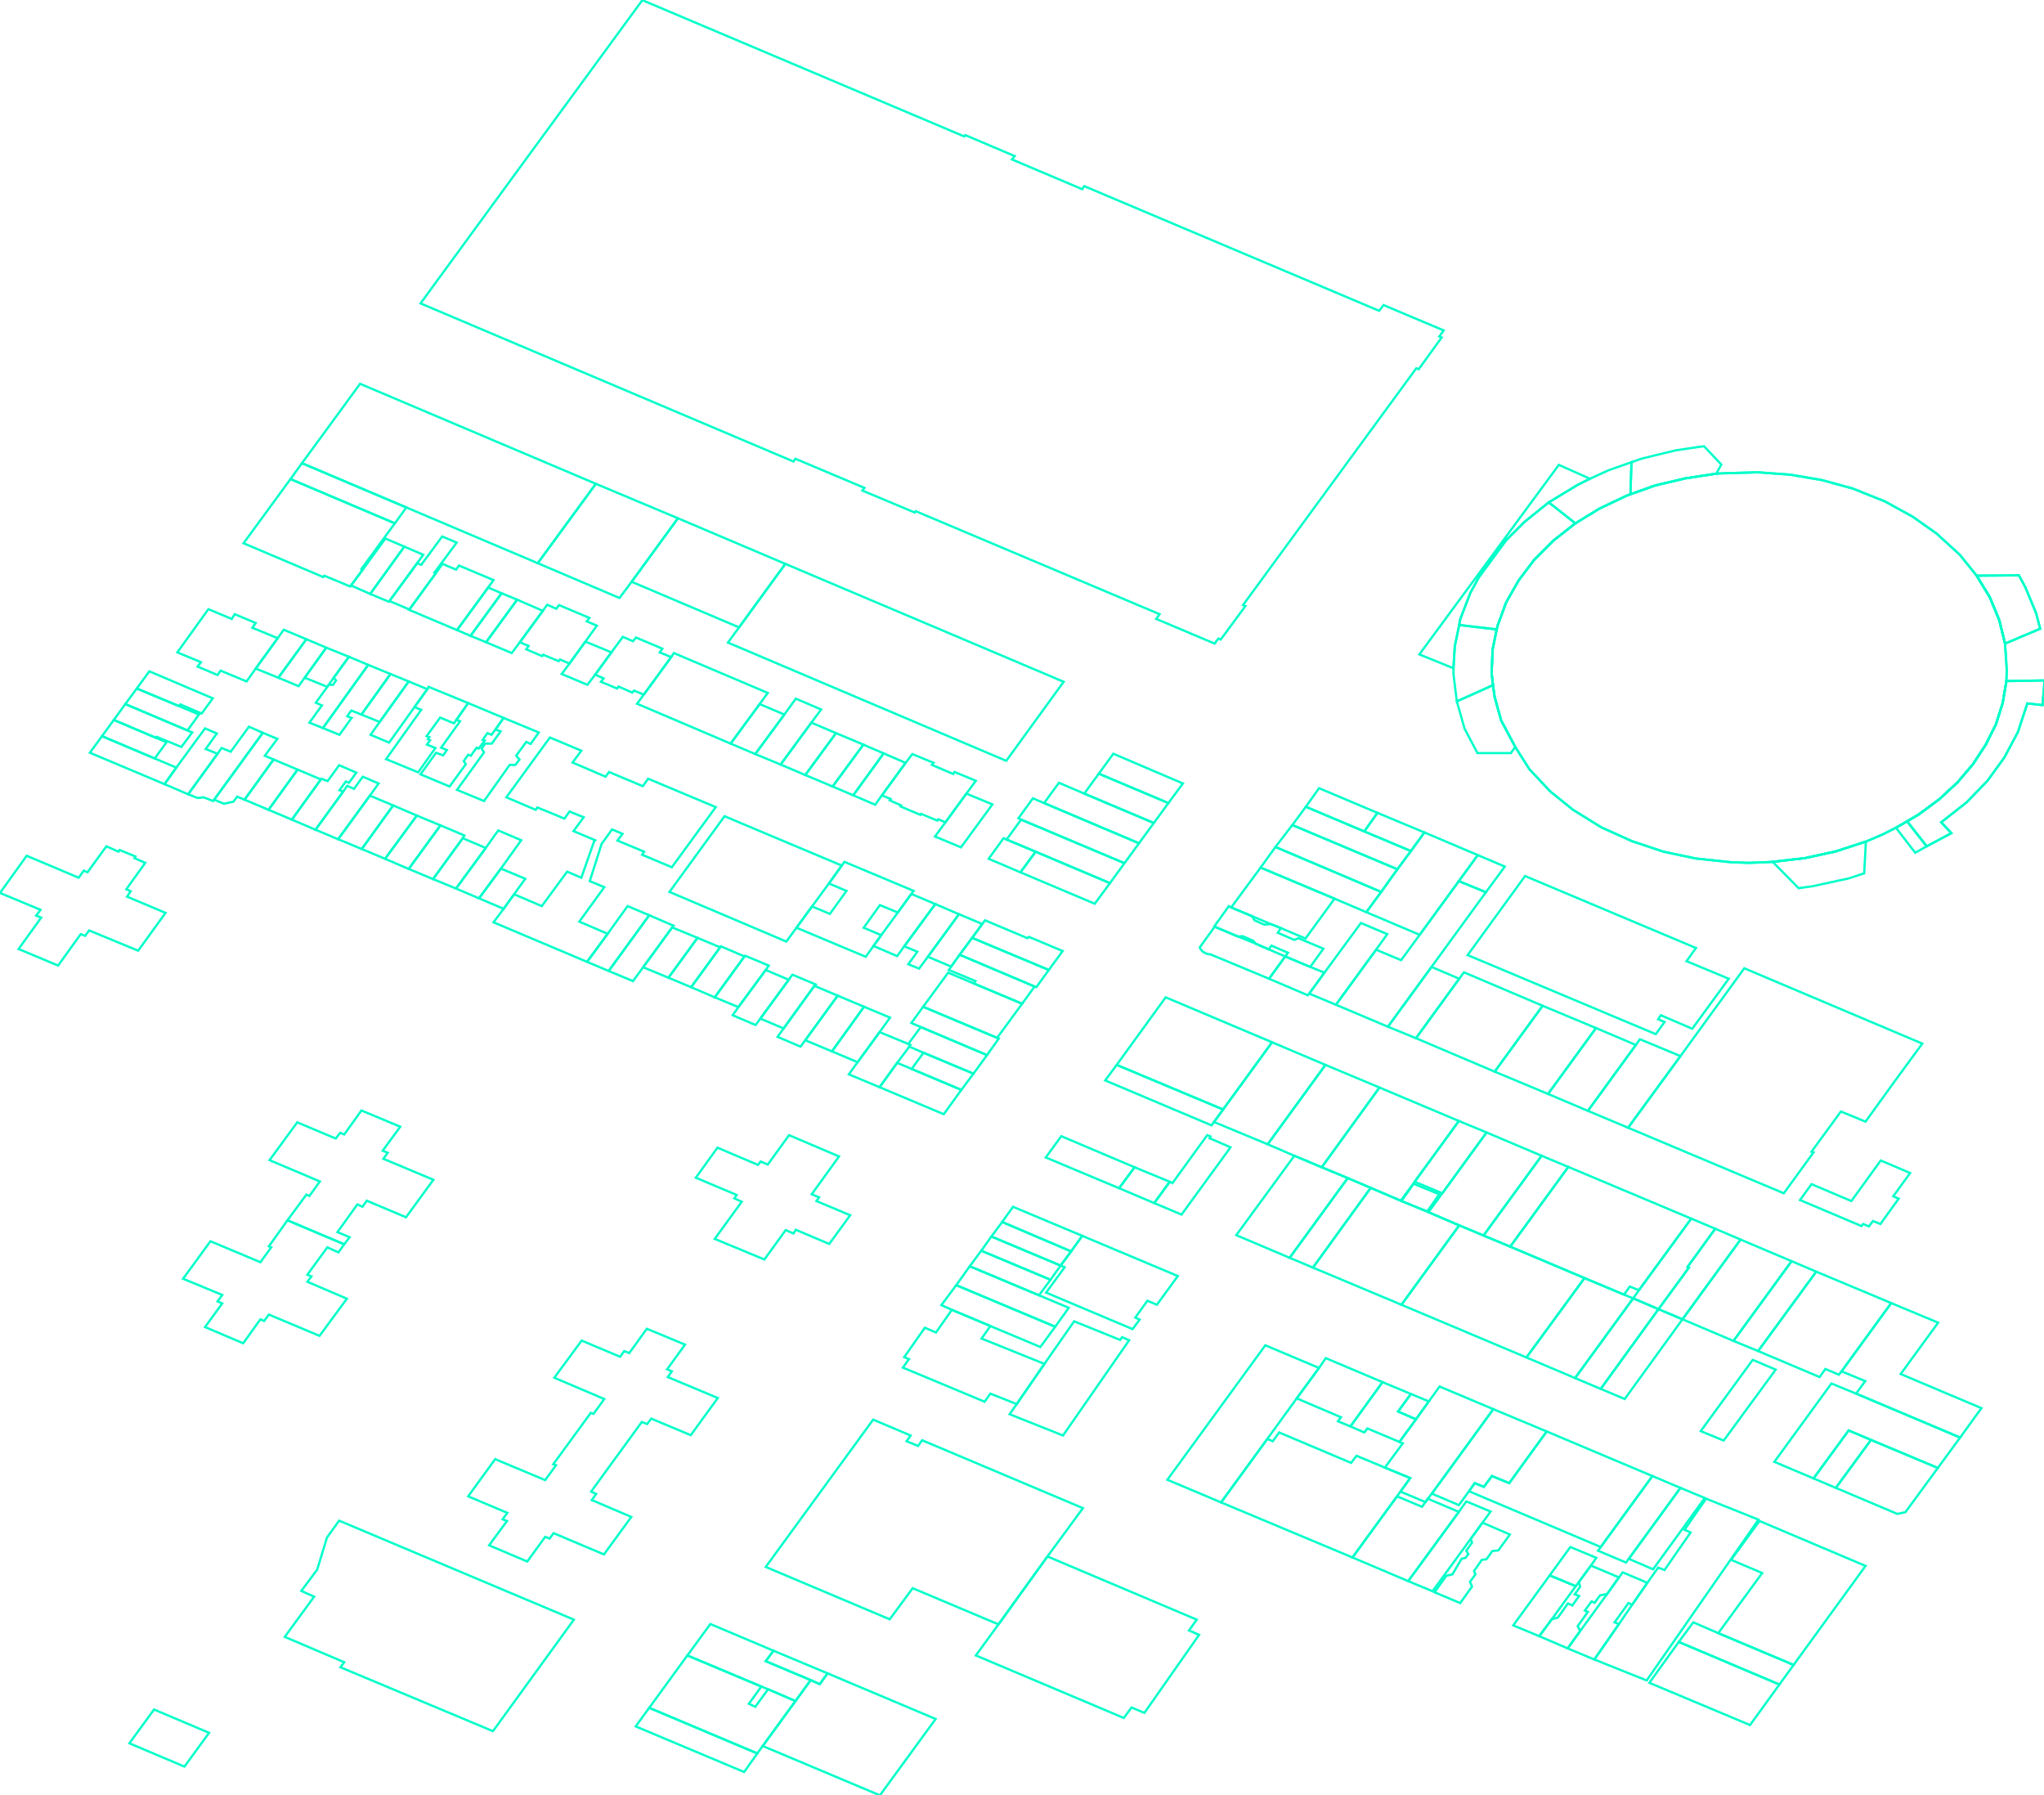 <?xml version="1.0" encoding="iso-8859-1" standalone="no"?>
<!DOCTYPE svg PUBLIC "-//W3C//DTD SVG 1.0//EN" "http://www.w3.org/TR/2001/REC-SVG-20010904/DTD/svg10.dtd">
<svg xmlns="http://www.w3.org/2000/svg" width="911" height="800">
<path style="fill:rgb(255, 0, 0);fill-opacity:0;fill-rule:evenodd;stroke:rgb(0, 255, 201);stroke-width:1;" d="M 664.81, 299.887 L 665.262, 289.349 L 667.068, 280.467 L 667.52, 278.66 L 671.283, 268.423 L 676.854, 258.638 L 683.779, 249.454 L 692.36, 240.873 L 702.145, 233.195 L 712.985, 226.571 L 725.028, 220.851 L 726.684, 220.248 L 737.674, 216.334 L 751.073, 213.173 L 764.923, 211.065 L 767.783, 210.915 L 783.44, 210.463 L 797.892, 211.517 L 812.044, 213.925 L 825.743, 217.689 L 840.045, 223.41 L 852.39, 230.184 L 863.079, 237.712 L 873.466, 247.196 L 880.994, 256.53 L 886.865, 266.165 L 891.08, 276.402 L 893.639, 286.79 L 894.392, 298.382 L 894.242, 303.5 L 892.586, 313.286 L 889.575, 322.77 L 885.058, 331.803 L 879.338, 340.534 L 872.412, 348.664 L 864.283, 356.191 L 855.1, 362.966 L 849.981, 365.977 L 845.013, 368.837 L 838.389, 372.149 L 831.615, 375.009 L 818.216, 379.375 L 804.366, 382.386 L 790.064, 384.042 L 787.354, 384.193 L 779.375, 384.494 L 771.396, 384.193 L 755.74, 382.537 L 741.438, 379.526 L 727.437, 374.859 L 713.737, 368.686 L 701.091, 360.858 L 691.005, 352.729 L 681.671, 342.793 L 675.348, 332.857 L 669.025, 320.963 L 666.165, 310.576 L 665.412, 305.307 L 664.81, 299.887 z "/>
<path style="fill:rgb(0, 255, 0);fill-opacity:0;fill-rule:evenodd;stroke:rgb(0, 255, 201);stroke-width:1;" d="M 341.287, 698.231 L 389.161, 632.593 L 405.871, 639.669 L 404.065, 642.228 L 409.183, 644.336 L 410.99, 641.776 L 482.65, 672.036 L 466.842, 693.564 L 445.013, 723.824 L 406.775, 707.715 L 396.537, 721.566 L 341.287, 698.231 z "/>
<path style="fill:rgb(0, 0, 255);fill-opacity:0;fill-rule:evenodd;stroke:rgb(0, 255, 201);stroke-width:1;" d="M 725.63, 502.522 L 748.965, 470.606 L 777.418, 431.464 L 856.756, 465.036 L 843.959, 482.499 L 831.464, 499.812 L 820.474, 495.295 L 807.377, 513.21 L 808.28, 513.511 L 795.032, 531.728 L 725.63, 502.522 z "/>
<path style="fill:rgb(255, 255, 0);fill-opacity:0;fill-rule:evenodd;stroke:rgb(0, 255, 201);stroke-width:1;" d="M 126.91, 729.394 L 140.008, 711.479 L 134.287, 708.92 L 141.362, 699.435 L 145.728, 685.134 L 151.148, 677.606 L 255.777, 721.716 L 219.947, 771.095 L 219.646, 771.396 L 151.75, 742.943 L 153.406, 740.685 L 126.91, 729.394 z "/>
<path style="fill:rgb(255, 0, 0);fill-opacity:0;fill-rule:evenodd;stroke:rgb(0, 255, 201);stroke-width:1;" d="M 324.426, 286.338 L 329.394, 279.563 L 350.019, 251.261 L 474.068, 303.801 L 448.476, 339.029 L 324.426, 286.338 z "/>
<path style="fill:rgb(0, 255, 0);fill-opacity:0;fill-rule:evenodd;stroke:rgb(0, 255, 201);stroke-width:1;" d="M 134.588, 206.398 L 160.482, 171.02 L 265.563, 215.581 L 239.669, 250.96 L 181.107, 226.12 L 134.588, 206.398 z "/>
<path style="fill:rgb(0, 0, 255);fill-opacity:0;fill-rule:evenodd;stroke:rgb(0, 255, 201);stroke-width:1;" d="M 208.656, 666.767 L 220.7, 650.207 L 242.981, 659.541 L 247.798, 652.917 L 246.594, 652.465 L 263.304, 629.582 L 264.509, 630.034 L 269.326, 623.41 L 247.046, 613.925 L 259.24, 597.365 L 276.402, 604.592 L 278.209, 602.032 L 280.467, 602.936 L 288.295, 592.096 L 305.307, 599.172 L 297.328, 610.162 L 299.435, 611.065 L 297.629, 613.624 L 319.91, 622.958 L 307.866, 639.518 L 290.252, 632.142 L 288.446, 634.55 L 286.037, 633.647 L 263.455, 664.659 L 265.713, 665.713 L 263.756, 668.423 L 281.37, 675.95 L 269.176, 692.661 L 246.744, 683.177 L 244.938, 685.585 L 242.981, 684.833 L 235.002, 695.822 L 217.99, 688.596 L 225.969, 677.757 L 224.012, 677.004 L 226.12, 674.144 L 208.656, 666.767 z "/>
<path style="fill:rgb(255, 255, 0);fill-opacity:0;fill-rule:evenodd;stroke:rgb(0, 255, 201);stroke-width:1;" d="M 654.121, 425.593 L 679.714, 390.365 L 755.89, 422.431 L 751.675, 428.303 L 770.493, 436.131 L 754.234, 458.412 L 740.233, 452.39 L 739.029, 454.196 L 741.889, 455.401 L 737.975, 460.82 L 654.121, 425.593 z "/>
<path style="fill:rgb(255, 0, 0);fill-opacity:0;fill-rule:evenodd;stroke:rgb(0, 255, 201);stroke-width:1;" d="M 434.927, 737.674 L 445.013, 723.824 L 466.842, 693.564 L 533.384, 721.716 L 529.921, 726.534 L 534.437, 728.491 L 510.049, 763.267 L 504.328, 760.858 L 500.866, 765.525 L 434.927, 737.674 z "/>
<path style="fill:rgb(0, 255, 0);fill-opacity:0;fill-rule:evenodd;stroke:rgb(0, 255, 201);stroke-width:1;" d="M 219.947, 410.99 L 224.464, 404.968 L 229.131, 398.495 L 241.475, 403.764 L 252.766, 388.408 L 259.089, 391.118 L 264.81, 374.859 L 265.262, 374.407 L 255.627, 370.342 L 260.143, 364.17 L 253.82, 361.611 L 251.562, 364.772 L 239.518, 359.804 L 238.766, 360.858 L 225.668, 355.288 L 245.088, 328.641 L 259.089, 334.513 L 255.175, 339.782 L 269.928, 346.105 L 271.434, 343.997 L 286.489, 350.32 L 288.897, 347.008 L 319.006, 359.654 L 299.435, 386.451 L 286.187, 380.881 L 287.091, 379.526 L 275.198, 374.558 L 277.456, 371.547 L 272.789, 369.59 L 268.122, 376.063 L 262.853, 392.623 L 269.326, 395.333 L 258.186, 410.689 L 270.832, 416.108 L 261.648, 428.604 L 219.947, 410.99 z "/>
<path style="fill:rgb(0, 0, 255);fill-opacity:0;fill-rule:evenodd;stroke:rgb(0, 255, 201);stroke-width:1;" d="M 624.614, 581.408 L 650.358, 546.029 L 661.197, 550.546 L 673.09, 555.514 L 706.21, 569.514 L 680.316, 604.893 L 624.614, 581.408 z "/>
<path style="fill:rgb(255, 255, 0);fill-opacity:0;fill-rule:evenodd;stroke:rgb(0, 255, 201);stroke-width:1;" d="M 544.223, 669.477 L 564.848, 641.174 L 567.256, 642.228 L 570.117, 638.314 L 602.183, 651.863 L 604.592, 648.702 L 617.237, 653.971 L 628.528, 658.638 L 624.163, 664.659 L 622.657, 666.767 L 602.785, 694.016 L 544.223, 669.477 z "/>
<path style="fill:rgb(255, 0, 0);fill-opacity:0;fill-rule:evenodd;stroke:rgb(0, 255, 201);stroke-width:1;" d="M 673.09, 555.514 L 698.984, 519.985 L 753.782, 543.018 L 730.448, 574.934 L 726.383, 573.278 L 723.824, 576.891 L 706.21, 569.514 L 673.09, 555.514 z "/>
<path style="fill:rgb(0, 255, 0);fill-opacity:0;fill-rule:evenodd;stroke:rgb(0, 255, 201);stroke-width:1;" d="M 298.382, 397.441 L 322.921, 363.718 L 375.16, 385.698 L 369.439, 393.677 L 361.912, 403.914 L 354.987, 413.399 L 350.47, 419.571 L 298.382, 397.441 z "/>
<path style="fill:rgb(0, 0, 255);fill-opacity:0;fill-rule:evenodd;stroke:rgb(0, 255, 201);stroke-width:1;" d="M 339.932, 778.02 L 354.535, 757.998 L 361.31, 748.664 L 365.374, 750.47 L 368.837, 745.653 L 417.012, 765.977 L 393.828, 797.742 L 392.172, 800 L 339.932, 778.02 z "/>
<path style="fill:rgb(255, 255, 0);fill-opacity:0;fill-rule:evenodd;stroke:rgb(0, 255, 201);stroke-width:1;" d="M 765.826, 727.738 L 785.397, 700.941 L 771.547, 695.07 L 784.193, 677.757 L 831.464, 697.779 L 799.398, 741.889 L 765.826, 727.738 z "/>
<path style="fill:rgb(255, 0, 0);fill-opacity:0;fill-rule:evenodd;stroke:rgb(0, 255, 201);stroke-width:1;" d="M 120.135, 516.974 L 132.48, 500.113 L 149.642, 507.339 L 151.6, 504.78 L 153.406, 505.533 L 161.084, 494.844 L 178.397, 502.07 L 170.568, 512.759 L 172.826, 513.662 L 170.869, 516.372 L 193.15, 525.706 L 180.956, 542.416 L 163.493, 535.04 L 161.536, 537.749 L 159.277, 536.696 L 150.395, 549.04 L 155.815, 551.298 L 153.406, 554.46 L 128.114, 543.771 L 136.545, 532.33 L 137.9, 532.932 L 142.567, 526.458 L 120.135, 516.974 z "/>
<path style="fill:rgb(0, 255, 0);fill-opacity:0;fill-rule:evenodd;stroke:rgb(0, 255, 201);stroke-width:1;" d="M 81.596, 569.816 L 93.79, 553.105 L 116.071, 562.439 L 120.888, 555.815 L 119.834, 555.363 L 128.114, 543.771 L 153.406, 554.46 L 150.847, 558.073 L 145.879, 555.815 L 136.997, 568.009 L 138.803, 568.762 L 136.997, 571.17 L 154.61, 578.698 L 142.416, 595.258 L 119.834, 585.773 L 117.727, 588.634 L 116.071, 587.881 L 108.393, 598.57 L 91.381, 591.344 L 99.059, 580.805 L 96.951, 579.902 L 99.059, 577.042 L 81.596, 569.816 z "/>
<path style="fill:rgb(0, 0, 255);fill-opacity:0;fill-rule:evenodd;stroke:rgb(0, 255, 201);stroke-width:1;" d="M 710.576, 739.481 L 721.566, 723.673 L 727.437, 715.092 L 734.212, 705.307 L 739.029, 698.532 L 741.889, 699.586 L 753.481, 682.875 L 750.772, 681.671 L 760.406, 667.821 L 783.741, 677.155 L 733.91, 748.814 L 710.576, 739.481 z "/>
<path style="fill:rgb(255, 255, 0);fill-opacity:0;fill-rule:evenodd;stroke:rgb(0, 255, 201);stroke-width:1;" d="M 654.723, 664.509 L 657.283, 660.896 L 661.347, 662.552 L 664.96, 657.734 L 672.638, 660.896 L 689.349, 637.862 L 736.47, 657.734 L 713.436, 689.349 L 654.723, 664.509 z "/>
<path style="fill:rgb(255, 0, 0);fill-opacity:0;fill-rule:evenodd;stroke:rgb(0, 255, 201);stroke-width:1;" d="M 310.124, 524.802 L 319.759, 511.404 L 337.825, 519.082 L 339.029, 517.576 L 342.19, 518.931 L 351.675, 505.834 L 373.956, 515.318 L 361.761, 532.179 L 365.073, 533.534 L 363.869, 535.19 L 378.924, 541.513 L 369.59, 554.309 L 354.686, 547.986 L 353.632, 549.642 L 350.169, 548.137 L 340.685, 561.234 L 318.555, 552.051 L 330.598, 535.491 L 327.286, 533.986 L 328.34, 532.48 L 310.124, 524.802 z "/>
<path style="fill:rgb(0, 255, 0);fill-opacity:0;fill-rule:evenodd;stroke:rgb(0, 255, 201);stroke-width:1;" d="M 520.286, 659.39 L 563.944, 599.473 L 587.881, 609.56 L 577.945, 623.109 L 564.848, 641.174 L 544.223, 669.477 L 520.286, 659.39 z "/>
<path style="fill:rgb(0, 0, 255);fill-opacity:0;fill-rule:evenodd;stroke:rgb(0, 255, 201);stroke-width:1;" d="M 497.704, 474.52 L 519.533, 444.411 L 566.955, 464.434 L 545.126, 494.392 L 497.704, 474.52 z "/>
<path style="fill:rgb(255, 255, 0);fill-opacity:0;fill-rule:evenodd;stroke:rgb(0, 255, 201);stroke-width:1;" d="M 585.171, 564.848 L 610.915, 529.319 L 624.313, 535.04 L 624.614, 535.19 L 636.056, 539.857 L 636.658, 540.158 L 650.358, 546.029 L 624.614, 581.408 L 585.171, 564.848 z "/>
<path style="fill:rgb(255, 0, 0);fill-opacity:0;fill-rule:evenodd;stroke:rgb(0, 255, 201);stroke-width:1;" d="M 281.521, 259.24 L 302.145, 230.937 L 350.019, 251.261 L 329.394, 279.563 L 281.521, 259.24 z "/>
<path style="fill:rgb(0, 255, 0);fill-opacity:0;fill-rule:evenodd;stroke:rgb(0, 255, 201);stroke-width:1;" d="M 108.543, 242.078 L 129.469, 213.474 L 175.988, 233.195 L 161.084, 253.519 L 161.686, 253.82 L 156.417, 260.896 L 156.116, 261.347 L 144.524, 256.53 L 144.072, 257.132 L 108.543, 242.078 z "/>
<path style="fill:rgb(0, 0, 255);fill-opacity:0;fill-rule:evenodd;stroke:rgb(0, 255, 201);stroke-width:1;" d="M 239.669, 250.96 L 265.563, 215.581 L 302.145, 230.937 L 281.521, 259.24 L 276.101, 266.466 L 239.669, 250.96 z "/>
<path style="fill:rgb(255, 255, 0);fill-opacity:0;fill-rule:evenodd;stroke:rgb(0, 255, 201);stroke-width:1;" d="M 589.085, 520.135 L 614.829, 484.607 L 650.207, 499.511 L 630.486, 526.609 L 624.313, 535.04 L 610.915, 529.319 L 600.677, 524.953 L 589.085, 520.135 z "/>
<path style="fill:rgb(255, 0, 0);fill-opacity:0;fill-rule:evenodd;stroke:rgb(0, 255, 201);stroke-width:1;" d="M 820.775, 611.065 L 842.906, 580.655 L 863.831, 589.387 L 857.659, 597.817 L 852.39, 605.043 L 847.121, 612.269 L 883.101, 627.475 L 873.617, 640.572 L 827.249, 621.001 L 831.314, 615.431 L 820.775, 611.065 z "/>
<path style="fill:rgb(0, 255, 0);fill-opacity:0;fill-rule:evenodd;stroke:rgb(0, 255, 201);stroke-width:1;" d="M 783.591, 602.032 L 809.484, 566.654 L 842.906, 580.655 L 820.775, 611.065 L 819.571, 612.571 L 813.549, 610.011 L 810.99, 613.624 L 783.591, 602.032 z "/>
<path style="fill:rgb(0, 0, 255);fill-opacity:0;fill-rule:evenodd;stroke:rgb(0, 255, 201);stroke-width:1;" d="M 790.817, 651.411 L 816.259, 616.485 L 827.249, 621.001 L 873.617, 640.572 L 863.681, 654.121 L 833.873, 641.626 L 823.937, 637.411 L 808.28, 658.788 L 790.817, 651.411 z "/>
<path style="fill:rgb(255, 255, 0);fill-opacity:0;fill-rule:evenodd;stroke:rgb(0, 255, 201);stroke-width:1;" d="M 289.349, 761.009 L 306.361, 737.674 L 339.33, 751.524 L 333.76, 759.202 L 336.62, 760.557 L 342.341, 752.729 L 354.535, 757.998 L 339.932, 778.02 L 338.276, 780.279 L 337.524, 781.332 L 289.349, 761.009 z "/>
<path style="fill:rgb(255, 0, 0);fill-opacity:0;fill-rule:evenodd;stroke:rgb(0, 255, 201);stroke-width:1;" d="M 402.409, 609.409 L 405.119, 605.645 L 403.011, 604.742 L 412.194, 591.645 L 417.162, 593.752 L 424.238, 583.666 L 441.4, 590.892 L 437.486, 596.462 L 465.487, 607.753 L 453.143, 625.668 L 441.4, 621.001 L 438.841, 624.614 L 402.409, 609.409 z "/>
<path style="fill:rgb(0, 255, 0);fill-opacity:0;fill-rule:evenodd;stroke:rgb(0, 255, 201);stroke-width:1;" d="M 631.088, 462.627 L 650.358, 436.131 L 652.465, 433.271 L 687.542, 448.175 L 666.165, 477.531 L 631.088, 462.627 z "/>
<path style="fill:rgb(0, 0, 255);fill-opacity:0;fill-rule:evenodd;stroke:rgb(0, 255, 201);stroke-width:1;" d="M 595.408, 447.723 L 613.323, 423.184 L 624.464, 427.851 L 632.744, 416.56 L 650.207, 392.623 L 662.251, 397.591 L 638.013, 430.862 L 618.592, 457.508 L 595.408, 447.723 z "/>
<path style="fill:rgb(255, 255, 0);fill-opacity:0;fill-rule:evenodd;stroke:rgb(0, 255, 201);stroke-width:1;" d="M 466.24, 575.988 L 474.52, 564.697 L 472.714, 563.944 L 477.381, 557.621 L 482.349, 550.696 L 524.953, 568.611 L 515.619, 581.408 L 511.404, 579.601 L 505.984, 587.128 L 507.941, 588.032 L 504.78, 592.247 L 466.24, 575.988 z "/>
<path style="fill:rgb(255, 0, 0);fill-opacity:0;fill-rule:evenodd;stroke:rgb(0, 255, 201);stroke-width:1;" d="M 449.981, 630.184 L 453.143, 625.668 L 465.487, 607.753 L 478.735, 588.784 L 499.21, 597.064 L 500.113, 595.86 L 503.274, 597.215 L 473.767, 639.669 L 449.981, 630.184 z "/>
<path style="fill:rgb(0, 255, 0);fill-opacity:0;fill-rule:evenodd;stroke:rgb(0, 255, 201);stroke-width:1;" d="M 283.929, 313.587 L 286.94, 309.522 L 299.134, 292.811 L 300.339, 291.005 L 342.19, 308.769 L 338.577, 313.737 L 325.63, 331.351 L 283.929, 313.587 z "/>
<path style="fill:rgb(0, 0, 255);fill-opacity:0;fill-rule:evenodd;stroke:rgb(0, 255, 201);stroke-width:1;" d="M 617.237, 653.971 L 625.216, 643.131 L 623.711, 642.529 L 631.088, 632.443 L 636.808, 624.464 L 641.626, 617.84 L 665.563, 627.926 L 638.163, 665.563 L 636.357, 667.821 L 635.303, 669.326 L 624.163, 664.659 L 628.528, 658.638 L 617.237, 653.971 z "/>
<path style="fill:rgb(255, 255, 0);fill-opacity:0;fill-rule:evenodd;stroke:rgb(0, 255, 201);stroke-width:1;" d="M 636.658, 540.158 L 642.83, 531.728 L 662.552, 504.629 L 687.091, 515.017 L 661.197, 550.546 L 650.358, 546.029 L 636.658, 540.158 z "/>
<path style="fill:rgb(255, 0, 0);fill-opacity:0;fill-rule:evenodd;stroke:rgb(0, 255, 201);stroke-width:1;" d="M 564.998, 509.898 L 590.741, 474.52 L 614.829, 484.607 L 589.085, 520.135 L 576.891, 515.017 L 564.998, 509.898 z "/>
<path style="fill:rgb(0, 255, 0);fill-opacity:0;fill-rule:evenodd;stroke:rgb(0, 255, 201);stroke-width:1;" d="M 541.061, 499.962 L 545.126, 494.392 L 566.955, 464.434 L 590.741, 474.52 L 564.998, 509.898 L 541.061, 499.962 z "/>
<path style="fill:rgb(0, 0, 255);fill-opacity:0;fill-rule:evenodd;stroke:rgb(0, 255, 201);stroke-width:1;" d="M 608.957, 406.473 L 615.581, 397.441 L 622.808, 387.354 L 628.83, 379.225 L 634.851, 370.945 L 658.638, 381.031 L 650.207, 392.623 L 632.744, 416.56 L 608.957, 406.473 z "/>
<path style="fill:rgb(255, 255, 0);fill-opacity:0;fill-rule:evenodd;stroke:rgb(0, 255, 201);stroke-width:1;" d="M 550.997, 550.395 L 576.891, 515.017 L 589.085, 520.135 L 600.677, 524.953 L 574.784, 560.482 L 550.997, 550.395 z "/>
<path style="fill:rgb(255, 0, 0);fill-opacity:0;fill-rule:evenodd;stroke:rgb(0, 255, 201);stroke-width:1;" d="M 735.115, 749.868 L 748.212, 731.652 L 793.075, 750.621 L 779.977, 768.686 L 735.115, 749.868 z "/>
<path style="fill:rgb(0, 255, 0);fill-opacity:0;fill-rule:evenodd;stroke:rgb(0, 255, 201);stroke-width:1;" d="M 749.868, 587.881 L 775.762, 552.352 L 798.495, 561.987 L 772.601, 597.516 L 749.868, 587.881 z "/>
<path style="fill:rgb(0, 0, 255);fill-opacity:0;fill-rule:evenodd;stroke:rgb(0, 255, 201);stroke-width:1;" d="M 680.316, 604.893 L 706.21, 569.514 L 723.824, 576.891 L 727.889, 578.547 L 701.995, 614.076 L 680.316, 604.893 z "/>
<path style="fill:rgb(255, 255, 0);fill-opacity:0;fill-rule:evenodd;stroke:rgb(0, 255, 201);stroke-width:1;" d="M 650.358, 278.51 L 650.809, 275.95 L 655.326, 264.208 L 659.089, 257.283 L 671.283, 240.723 L 679.413, 232.593 L 690.252, 223.861 L 702.145, 233.195 L 692.36, 240.873 L 683.779, 249.454 L 676.854, 258.638 L 671.283, 268.423 L 667.52, 278.66 L 667.068, 280.467 L 650.358, 278.51 z "/>
<path style="fill:rgb(255, 0, 0);fill-opacity:0;fill-rule:evenodd;stroke:rgb(0, 255, 201);stroke-width:1;" d="M 638.163, 665.563 L 665.563, 627.926 L 689.349, 637.862 L 672.638, 660.896 L 664.96, 657.734 L 661.347, 662.552 L 657.283, 660.896 L 654.723, 664.509 L 650.207, 670.681 L 638.163, 665.563 z "/>
<path style="fill:rgb(0, 255, 0);fill-opacity:0;fill-rule:evenodd;stroke:rgb(0, 255, 201);stroke-width:1;" d="M 354.987, 413.399 L 361.912, 403.914 L 369.891, 407.226 L 377.268, 396.989 L 369.439, 393.677 L 375.16, 385.698 L 376.364, 384.042 L 407.226, 396.989 L 406.172, 398.344 L 400.151, 406.624 L 392.172, 403.312 L 384.945, 413.399 L 392.774, 416.711 L 389.311, 421.528 L 385.849, 426.346 L 354.987, 413.399 z "/>
<path style="fill:rgb(0, 0, 255);fill-opacity:0;fill-rule:evenodd;stroke:rgb(0, 255, 201);stroke-width:1;" d="M 602.785, 694.016 L 622.657, 666.767 L 633.798, 671.434 L 635.303, 669.326 L 636.357, 667.821 L 650.207, 673.692 L 627.625, 704.554 L 602.785, 694.016 z "/>
<path style="fill:rgb(255, 255, 0);fill-opacity:0;fill-rule:evenodd;stroke:rgb(0, 255, 201);stroke-width:1;" d="M 849.981, 365.977 L 855.1, 362.966 L 864.283, 356.191 L 872.412, 348.664 L 879.338, 340.534 L 885.058, 331.803 L 889.575, 322.77 L 892.586, 313.286 L 894.242, 303.5 L 911.253, 303.199 L 910.35, 314.189 L 903.575, 313.436 L 899.36, 326.233 L 893.338, 337.524 L 885.811, 347.911 L 876.477, 357.546 L 865.186, 366.428 L 869.703, 371.246 L 858.713, 377.117 L 849.981, 365.977 z "/>
<path style="fill:rgb(255, 0, 0);fill-opacity:0;fill-rule:evenodd;stroke:rgb(0, 255, 201);stroke-width:1;" d="M 666.165, 477.531 L 687.542, 448.175 L 711.329, 458.111 L 689.951, 487.467 L 666.165, 477.531 z "/>
<path style="fill:rgb(0, 255, 0);fill-opacity:0;fill-rule:evenodd;stroke:rgb(0, 255, 201);stroke-width:1;" d="M 818.216, 663.003 L 833.873, 641.626 L 863.681, 654.121 L 849.228, 673.843 L 845.615, 674.595 L 818.216, 663.003 z "/>
<path style="fill:rgb(0, 0, 255);fill-opacity:0;fill-rule:evenodd;stroke:rgb(0, 255, 201);stroke-width:1;" d="M 79.037, 290.704 L 92.887, 271.434 L 103.274, 275.8 L 104.629, 273.692 L 113.963, 277.606 L 112.458, 279.714 L 123.749, 284.381 L 113.963, 297.93 L 109.898, 303.651 L 98.306, 298.833 L 96.951, 300.79 L 88.069, 297.027 L 89.575, 295.07 L 79.037, 290.704 z "/>
<path style="fill:rgb(255, 255, 0);fill-opacity:0;fill-rule:evenodd;stroke:rgb(0, 255, 201);stroke-width:1;" d="M 548.739, 404.366 L 561.837, 386.601 L 594.806, 400.452 L 581.859, 418.216 L 570.869, 413.549 L 566.353, 411.743 L 558.073, 408.28 L 548.739, 404.366 z "/>
<path style="fill:rgb(255, 0, 0);fill-opacity:0;fill-rule:evenodd;stroke:rgb(0, 255, 201);stroke-width:1;" d="M 306.361, 737.674 L 316.598, 723.673 L 344.75, 735.566 L 341.287, 740.233 L 361.31, 748.664 L 354.535, 757.998 L 342.341, 752.729 L 339.33, 751.524 L 306.361, 737.674 z "/>
<path style="fill:rgb(0, 255, 0);fill-opacity:0;fill-rule:evenodd;stroke:rgb(0, 255, 201);stroke-width:1;" d="M 707.715, 494.994 L 729.093, 465.638 L 730.9, 463.079 L 748.965, 470.606 L 725.63, 502.522 L 707.715, 494.994 z "/>
<path style="fill:rgb(0, 0, 255);fill-opacity:0;fill-rule:evenodd;stroke:rgb(0, 255, 201);stroke-width:1;" d="M 393.075, 354.385 L 403.613, 339.932 L 406.624, 336.018 L 416.108, 339.932 L 415.356, 340.836 L 424.84, 344.9 L 425.442, 343.997 L 434.927, 347.911 L 430.711, 353.632 L 421.377, 366.428 L 418.216, 365.073 L 417.764, 365.676 L 410.538, 362.665 L 410.237, 363.116 L 401.355, 359.353 L 401.656, 358.901 L 396.537, 356.643 L 396.989, 356.041 L 393.075, 354.385 z "/>
<path style="fill:rgb(255, 255, 0);fill-opacity:0;fill-rule:evenodd;stroke:rgb(0, 255, 201);stroke-width:1;" d="M 689.951, 487.467 L 711.329, 458.111 L 729.093, 465.638 L 707.715, 494.994 L 689.951, 487.467 z "/>
<path style="fill:rgb(255, 0, 0);fill-opacity:0;fill-rule:evenodd;stroke:rgb(0, 255, 201);stroke-width:1;" d="M 411.441, 448.626 L 422.582, 433.421 L 434.023, 438.239 L 455.551, 447.271 L 444.411, 462.476 L 411.441, 448.626 z "/>
<path style="fill:rgb(0, 255, 0);fill-opacity:0;fill-rule:evenodd;stroke:rgb(0, 255, 201);stroke-width:1;" d="M 802.258, 534.738 L 807.377, 527.663 L 825.141, 535.19 L 838.239, 517.125 L 851.336, 522.695 L 843.809, 533.082 L 846.218, 534.136 L 838.088, 545.427 L 834.776, 544.072 L 832.97, 546.481 L 830.41, 545.427 L 829.658, 546.33 L 802.258, 534.738 z "/>
<path style="fill:rgb(0, 0, 255);fill-opacity:0;fill-rule:evenodd;stroke:rgb(0, 255, 201);stroke-width:1;" d="M 568.461, 377.418 L 575.988, 367.633 L 622.808, 387.354 L 615.581, 397.441 L 568.461, 377.418 z "/>
<path style="fill:rgb(255, 255, 0);fill-opacity:0;fill-rule:evenodd;stroke:rgb(0, 255, 201);stroke-width:1;" d="M 577.945, 623.109 L 587.881, 609.56 L 590.892, 605.194 L 616.184, 615.883 L 601.882, 635.604 L 596.312, 633.346 L 597.667, 631.539 L 577.945, 623.109 z "/>
<path style="fill:rgb(255, 0, 0);fill-opacity:0;fill-rule:evenodd;stroke:rgb(0, 255, 201);stroke-width:1;" d="M 182.311, 271.735 L 182.461, 271.584 L 194.204, 255.476 L 197.215, 251.261 L 203.237, 253.82 L 204.592, 252.014 L 219.947, 258.487 L 217.539, 261.799 L 216.033, 263.907 L 203.688, 280.768 L 182.311, 271.735 z "/>
<path style="fill:rgb(0, 255, 0);fill-opacity:0;fill-rule:evenodd;stroke:rgb(0, 255, 201);stroke-width:1;" d="M 632.593, 291.607 L 694.769, 207.151 L 708.619, 213.323 L 703.199, 216.033 L 690.252, 223.861 L 679.413, 232.593 L 671.283, 240.723 L 659.089, 257.283 L 655.326, 264.208 L 650.809, 275.95 L 650.358, 278.51 L 648.4, 287.994 L 647.798, 297.779 L 632.593, 291.607 z "/>
<path style="fill:rgb(0, 0, 255);fill-opacity:0;fill-rule:evenodd;stroke:rgb(0, 255, 201);stroke-width:1;" d="M 561.837, 386.601 L 568.461, 377.418 L 615.581, 397.441 L 608.957, 406.473 L 594.806, 400.452 L 561.837, 386.601 z "/>
<path style="fill:rgb(255, 255, 0);fill-opacity:0;fill-rule:evenodd;stroke:rgb(0, 255, 201);stroke-width:1;" d="M 661.197, 550.546 L 687.091, 515.017 L 698.984, 519.985 L 673.09, 555.514 L 661.197, 550.546 z "/>
<path style="fill:rgb(255, 0, 0);fill-opacity:0;fill-rule:evenodd;stroke:rgb(0, 255, 201);stroke-width:1;" d="M 712.232, 691.005 L 713.436, 689.349 L 736.47, 657.734 L 748.965, 663.003 L 725.932, 694.618 L 724.727, 696.274 L 712.232, 691.005 z "/>
<path style="fill:rgb(0, 255, 0);fill-opacity:0;fill-rule:evenodd;stroke:rgb(0, 255, 201);stroke-width:1;" d="M 453.895, 364.622 L 460.369, 355.74 L 465.337, 357.847 L 507.64, 375.762 L 501.167, 384.644 L 455.1, 365.224 L 453.895, 364.622 z "/>
<path style="fill:rgb(0, 0, 255);fill-opacity:0;fill-rule:evenodd;stroke:rgb(0, 255, 201);stroke-width:1;" d="M 231.69, 286.187 L 241.927, 272.187 L 243.884, 269.477 L 247.949, 271.283 L 249.153, 269.627 L 262.702, 275.348 L 261.498, 276.854 L 266.014, 278.811 L 260.896, 285.886 L 253.82, 295.672 L 249.605, 293.865 L 249.003, 294.618 L 242.078, 291.758 L 241.626, 292.36 L 234.55, 289.349 L 235.604, 287.843 L 231.69, 286.187 z "/>
<path style="fill:rgb(255, 255, 0);fill-opacity:0;fill-rule:evenodd;stroke:rgb(0, 255, 201);stroke-width:1;" d="M 448.626, 374.106 L 455.1, 365.224 L 501.167, 384.644 L 494.693, 393.527 L 461.573, 379.526 L 448.626, 374.106 z "/>
<path style="fill:rgb(255, 0, 0);fill-opacity:0;fill-rule:evenodd;stroke:rgb(0, 255, 201);stroke-width:1;" d="M 187.429, 345.051 L 194.355, 335.416 L 197.516, 336.62 L 199.172, 334.212 L 196.613, 333.158 L 205.043, 321.415 L 203.387, 320.813 L 208.656, 313.286 L 224.464, 319.91 L 220.851, 325.028 L 219.044, 327.437 L 217.237, 326.684 L 215.13, 329.695 L 216.033, 329.996 L 213.323, 333.609 L 212.42, 333.158 L 209.861, 336.771 L 208.656, 336.319 L 206.699, 339.18 L 207.603, 340.534 L 200.376, 350.47 L 187.429, 345.051 z "/>
<path style="fill:rgb(0, 255, 0);fill-opacity:0;fill-rule:evenodd;stroke:rgb(0, 255, 201);stroke-width:1;" d="M 172.074, 338.276 L 187.731, 316.297 L 184.72, 315.092 L 190.44, 307.113 L 191.043, 306.059 L 208.656, 313.286 L 203.387, 320.813 L 202.333, 322.318 L 196.161, 319.759 L 190.139, 328.039 L 191.344, 328.491 L 190.741, 329.394 L 191.645, 329.846 L 190.29, 331.803 L 194.053, 333.308 L 186.376, 344.148 L 172.074, 338.276 z "/>
<path style="fill:rgb(0, 0, 255);fill-opacity:0;fill-rule:evenodd;stroke:rgb(0, 255, 201);stroke-width:1;" d="M 701.995, 614.076 L 727.889, 578.547 L 739.18, 583.365 L 713.436, 618.893 L 701.995, 614.076 z "/>
<path style="fill:rgb(255, 255, 0);fill-opacity:0;fill-rule:evenodd;stroke:rgb(0, 255, 201);stroke-width:1;" d="M 203.688, 351.976 L 215.732, 335.265 L 214.678, 333.609 L 216.184, 331.351 L 219.195, 331.351 L 223.109, 325.932 L 220.851, 325.028 L 224.464, 319.91 L 240.12, 326.383 L 236.507, 331.502 L 234.55, 330.598 L 230.034, 336.771 L 231.539, 338.427 L 229.733, 340.836 L 227.174, 340.836 L 215.732, 356.944 L 203.688, 351.976 z "/>
<path style="fill:rgb(255, 0, 0);fill-opacity:0;fill-rule:evenodd;stroke:rgb(0, 255, 201);stroke-width:1;" d="M 283.327, 769.289 L 289.349, 761.009 L 337.524, 781.332 L 331.652, 789.612 L 283.327, 769.289 z "/>
<path style="fill:rgb(0, 255, 0);fill-opacity:0;fill-rule:evenodd;stroke:rgb(0, 255, 201);stroke-width:1;" d="M 265.262, 300.64 L 272.488, 290.704 L 277.606, 283.779 L 282.123, 285.736 L 283.478, 284.08 L 295.22, 289.048 L 294.016, 290.704 L 299.134, 292.811 L 286.94, 309.522 L 282.574, 307.715 L 281.822, 308.619 L 275.649, 305.909 L 275.047, 306.812 L 267.821, 303.801 L 269.025, 302.296 L 265.262, 300.64 z "/>
<path style="fill:rgb(0, 0, 255);fill-opacity:0;fill-rule:evenodd;stroke:rgb(0, 255, 201);stroke-width:1;" d="M 419.571, 581.558 L 426.195, 572.676 L 470.305, 591.193 L 463.681, 600.226 L 441.4, 590.892 L 424.238, 583.666 L 419.571, 581.558 z "/>
<path style="fill:rgb(255, 255, 0);fill-opacity:0;fill-rule:evenodd;stroke:rgb(0, 255, 201);stroke-width:1;" d="M 727.889, 578.547 L 730.448, 574.934 L 753.782, 543.018 L 764.471, 547.535 L 752.126, 564.546 L 752.729, 564.848 L 739.18, 583.365 L 727.889, 578.547 z "/>
<path style="fill:rgb(255, 0, 0);fill-opacity:0;fill-rule:evenodd;stroke:rgb(0, 255, 201);stroke-width:1;" d="M 748.212, 731.652 L 754.686, 722.921 L 765.826, 727.738 L 799.398, 741.889 L 793.075, 750.621 L 748.212, 731.652 z "/>
<path style="fill:rgb(0, 255, 0);fill-opacity:0;fill-rule:evenodd;stroke:rgb(0, 255, 201);stroke-width:1;" d="M 739.18, 583.365 L 752.729, 564.848 L 752.126, 564.546 L 764.471, 547.535 L 775.762, 552.352 L 749.868, 587.881 L 739.18, 583.365 z "/>
<path style="fill:rgb(0, 0, 255);fill-opacity:0;fill-rule:evenodd;stroke:rgb(0, 255, 201);stroke-width:1;" d="M 772.601, 597.516 L 798.495, 561.987 L 809.484, 566.654 L 783.591, 602.032 L 772.601, 597.516 z "/>
<path style="fill:rgb(255, 255, 0);fill-opacity:0;fill-rule:evenodd;stroke:rgb(0, 255, 201);stroke-width:1;" d="M 465.337, 357.847 L 471.961, 348.814 L 483.252, 353.632 L 514.264, 366.729 L 507.64, 375.762 L 465.337, 357.847 z "/>
<path style="fill:rgb(255, 0, 0);fill-opacity:0;fill-rule:evenodd;stroke:rgb(0, 255, 201);stroke-width:1;" d="M 647.798, 297.779 L 648.4, 287.994 L 650.358, 278.51 L 667.068, 280.467 L 665.262, 289.349 L 664.81, 299.887 L 665.412, 305.307 L 649.304, 312.533 L 647.798, 300.339 L 647.798, 297.779 z "/>
<path style="fill:rgb(0, 255, 0);fill-opacity:0;fill-rule:evenodd;stroke:rgb(0, 255, 201);stroke-width:1;" d="M 726.684, 220.248 L 727.136, 205.947 L 731.502, 204.441 L 733.76, 203.839 L 746.857, 200.677 L 756.944, 199.172 L 759.503, 198.871 L 767.181, 207 L 764.923, 211.065 L 751.073, 213.173 L 737.674, 216.334 L 726.684, 220.248 z "/>
<path style="fill:rgb(0, 0, 255);fill-opacity:0;fill-rule:evenodd;stroke:rgb(0, 255, 201);stroke-width:1;" d="M 627.625, 704.554 L 650.207, 673.692 L 653.519, 669.025 L 664.358, 673.542 L 660.745, 678.51 L 655.476, 685.736 L 638.464, 709.07 L 627.625, 704.554 z "/>
<path style="fill:rgb(255, 255, 0);fill-opacity:0;fill-rule:evenodd;stroke:rgb(0, 255, 201);stroke-width:1;" d="M 575.988, 367.633 L 582.01, 359.503 L 608.054, 370.493 L 628.83, 379.225 L 622.808, 387.354 L 575.988, 367.633 z "/>
<path style="fill:rgb(255, 0, 0);fill-opacity:0;fill-rule:evenodd;stroke:rgb(0, 255, 201);stroke-width:1;" d="M 713.436, 618.893 L 739.18, 583.365 L 749.868, 587.881 L 724.125, 623.41 L 713.436, 618.893 z "/>
<path style="fill:rgb(0, 255, 0);fill-opacity:0;fill-rule:evenodd;stroke:rgb(0, 255, 201);stroke-width:1;" d="M 583.515, 442.755 L 590.29, 433.421 L 606.549, 411.291 L 618.291, 416.259 L 613.323, 423.184 L 595.408, 447.723 L 583.515, 442.755 z "/>
<path style="fill:rgb(0, 0, 255);fill-opacity:0;fill-rule:evenodd;stroke:rgb(0, 255, 201);stroke-width:1;" d="M 698.683, 734.513 L 704.253, 726.835 L 716.297, 710.275 L 721.566, 702.898 L 723.222, 700.64 L 734.212, 705.307 L 727.437, 715.092 L 725.781, 714.339 L 719.609, 722.921 L 721.566, 723.673 L 710.576, 739.481 L 698.683, 734.513 z "/>
<path style="fill:rgb(255, 255, 0);fill-opacity:0;fill-rule:evenodd;stroke:rgb(0, 255, 201);stroke-width:1;" d="M 426.195, 572.676 L 432.217, 564.245 L 463.079, 577.192 L 476.327, 582.763 L 470.305, 591.193 L 426.195, 572.676 z "/>
<path style="fill:rgb(255, 0, 0);fill-opacity:0;fill-rule:evenodd;stroke:rgb(0, 255, 201);stroke-width:1;" d="M 57.659, 776.816 L 68.649, 761.761 L 93.188, 772.149 L 82.198, 787.204 L 57.659, 776.816 z "/>
<path style="fill:rgb(0, 255, 0);fill-opacity:0;fill-rule:evenodd;stroke:rgb(0, 255, 201);stroke-width:1;" d="M 690.252, 223.861 L 703.199, 216.033 L 708.619, 213.323 L 716.899, 209.56 L 727.136, 205.947 L 726.684, 220.248 L 725.028, 220.851 L 712.985, 226.571 L 702.145, 233.195 L 690.252, 223.861 z "/>
<path style="fill:rgb(0, 0, 255);fill-opacity:0;fill-rule:evenodd;stroke:rgb(0, 255, 201);stroke-width:1;" d="M 574.784, 560.482 L 600.677, 524.953 L 610.915, 529.319 L 585.171, 564.848 L 574.784, 560.482 z "/>
<path style="fill:rgb(255, 255, 0);fill-opacity:0;fill-rule:evenodd;stroke:rgb(0, 255, 201);stroke-width:1;" d="M 790.064, 384.042 L 804.366, 382.386 L 818.216, 379.375 L 831.615, 375.009 L 830.862, 389.161 L 823.937, 391.419 L 807.979, 394.881 L 801.656, 395.785 L 790.064, 384.042 z "/>
<path style="fill:rgb(255, 0, 0);fill-opacity:0;fill-rule:evenodd;stroke:rgb(0, 255, 201);stroke-width:1;" d="M 649.304, 312.533 L 665.412, 305.307 L 666.165, 310.576 L 669.025, 320.963 L 675.348, 332.857 L 673.391, 335.566 L 658.487, 335.566 L 652.766, 324.727 L 649.304, 312.533 z "/>
<path style="fill:rgb(0, 255, 0);fill-opacity:0;fill-rule:evenodd;stroke:rgb(0, 255, 201);stroke-width:1;" d="M 514.415, 536.093 L 521.34, 526.609 L 522.544, 527.211 L 538.05, 505.834 L 539.556, 506.436 L 539.104, 507.189 L 548.438, 511.253 L 526.609, 541.212 L 514.415, 536.093 z "/>
<path style="fill:rgb(0, 0, 255);fill-opacity:0;fill-rule:evenodd;stroke:rgb(0, 255, 201);stroke-width:1;" d="M 725.932, 694.618 L 748.965, 663.003 L 759.804, 667.52 L 736.771, 699.285 L 725.932, 694.618 z "/>
<path style="fill:rgb(255, 255, 0);fill-opacity:0;fill-rule:evenodd;stroke:rgb(0, 255, 201);stroke-width:1;" d="M 630.486, 526.609 L 650.207, 499.511 L 662.552, 504.629 L 642.83, 531.728 L 630.486, 526.609 z "/>
<path style="fill:rgb(255, 0, 0);fill-opacity:0;fill-rule:evenodd;stroke:rgb(0, 255, 201);stroke-width:1;" d="M 492.586, 481.445 L 497.704, 474.52 L 545.126, 494.392 L 541.061, 499.962 L 540.008, 501.468 L 492.586, 481.445 z "/>
<path style="fill:rgb(0, 255, 0);fill-opacity:0;fill-rule:evenodd;stroke:rgb(0, 255, 201);stroke-width:1;" d="M 541.212, 412.796 L 547.685, 403.764 L 548.739, 404.366 L 558.073, 408.28 L 559.127, 410.087 L 563.493, 412.044 L 566.353, 411.743 L 570.869, 413.549 L 569.514, 415.657 L 576.891, 418.818 L 578.698, 418.065 L 589.838, 422.732 L 583.967, 430.862 L 572.826, 426.195 L 574.031, 424.539 L 566.654, 421.377 L 565.45, 423.033 L 559.578, 420.474 L 558.675, 419.27 L 553.858, 417.162 L 551.75, 417.313 L 541.362, 412.947 L 541.212, 412.796 z "/>
<path style="fill:rgb(0, 0, 255);fill-opacity:0;fill-rule:evenodd;stroke:rgb(0, 255, 201);stroke-width:1;" d="M 618.592, 457.508 L 638.013, 430.862 L 650.358, 436.131 L 631.088, 462.627 L 618.592, 457.508 z "/>
<path style="fill:rgb(255, 255, 0);fill-opacity:0;fill-rule:evenodd;stroke:rgb(0, 255, 201);stroke-width:1;" d="M 129.469, 213.474 L 134.588, 206.398 L 181.107, 226.12 L 175.988, 233.195 L 129.469, 213.474 z "/>
<path style="fill:rgb(255, 0, 0);fill-opacity:0;fill-rule:evenodd;stroke:rgb(0, 255, 201);stroke-width:1;" d="M 686.037, 729.093 L 691.607, 721.566 L 694.317, 720.813 L 698.833, 714.49 L 700.79, 715.393 L 703.801, 711.178 L 701.844, 710.425 L 704.253, 707.113 L 703.651, 705.006 L 709.07, 697.629 L 721.566, 702.898 L 716.297, 710.275 L 713.135, 710.877 L 710.726, 714.189 L 709.371, 713.587 L 706.361, 717.651 L 707.715, 718.254 L 703.199, 724.577 L 704.253, 726.835 L 698.683, 734.513 L 686.037, 729.093 z "/>
<path style="fill:rgb(0, 255, 0);fill-opacity:0;fill-rule:evenodd;stroke:rgb(0, 255, 201);stroke-width:1;" d="M 757.998, 637.712 L 781.182, 605.947 L 791.419, 610.312 L 768.235, 641.927 L 757.998, 637.712 z "/>
<path style="fill:rgb(0, 0, 255);fill-opacity:0;fill-rule:evenodd;stroke:rgb(0, 255, 201);stroke-width:1;" d="M 601.882, 635.604 L 616.184, 615.883 L 628.83, 621.152 L 623.109, 628.98 L 631.088, 632.443 L 623.711, 642.529 L 609.409, 636.507 L 608.054, 638.314 L 601.882, 635.604 z "/>
<path style="fill:rgb(255, 255, 0);fill-opacity:0;fill-rule:evenodd;stroke:rgb(0, 255, 201);stroke-width:1;" d="M 534.738, 422.13 L 541.362, 412.947 L 551.75, 417.313 L 559.578, 420.474 L 565.45, 423.033 L 572.826, 426.195 L 565.6, 436.131 L 539.556, 425.292 L 538.352, 425.141 L 537.147, 424.689 L 535.943, 423.937 L 535.04, 422.883 L 534.738, 422.13 z "/>
<path style="fill:rgb(255, 0, 0);fill-opacity:0;fill-rule:evenodd;stroke:rgb(0, 255, 201);stroke-width:1;" d="M 466.09, 515.77 L 473.015, 506.285 L 505.683, 520.135 L 498.758, 529.469 L 466.09, 515.77 z "/>
<path style="fill:rgb(0, 255, 0);fill-opacity:0;fill-rule:evenodd;stroke:rgb(0, 255, 201);stroke-width:1;" d="M 392.021, 484.456 L 399.849, 473.617 L 406.323, 476.327 L 428.453, 485.661 L 420.625, 496.5 L 392.021, 484.456 z "/>
<path style="fill:rgb(0, 0, 255);fill-opacity:0;fill-rule:evenodd;stroke:rgb(0, 255, 201);stroke-width:1;" d="M 454.799, 388.709 L 461.573, 379.526 L 494.693, 393.527 L 487.919, 402.71 L 454.799, 388.709 z "/>
<path style="fill:rgb(255, 255, 0);fill-opacity:0;fill-rule:evenodd;stroke:rgb(0, 255, 201);stroke-width:1;" d="M 639.368, 709.522 L 644.637, 702.145 L 647.347, 701.543 L 651.411, 694.618 L 653.218, 694.166 L 654.422, 692.51 L 653.519, 691.005 L 656.078, 687.392 L 655.476, 685.736 L 660.745, 678.51 L 672.939, 683.779 L 667.821, 690.854 L 665.111, 691.155 L 662.552, 694.769 L 660.444, 695.07 L 656.982, 700.038 L 657.584, 701.543 L 655.175, 704.855 L 656.078, 706.963 L 650.809, 714.339 L 639.368, 709.522 z "/>
<path style="fill:rgb(255, 0, 0);fill-opacity:0;fill-rule:evenodd;stroke:rgb(0, 255, 201);stroke-width:1;" d="M 336.62, 336.018 L 349.567, 318.404 L 354.686, 311.329 L 365.977, 316.146 L 361.611, 322.017 L 347.911, 340.685 L 336.62, 336.018 z "/>
<path style="fill:rgb(0, 255, 0);fill-opacity:0;fill-rule:evenodd;stroke:rgb(0, 255, 201);stroke-width:1;" d="M 433.271, 417.915 L 437.787, 411.743 L 438.991, 410.087 L 457.96, 418.065 L 458.562, 417.463 L 473.617, 423.786 L 467.444, 432.217 L 433.271, 417.915 z "/>
<path style="fill:rgb(0, 0, 255);fill-opacity:0;fill-rule:evenodd;stroke:rgb(0, 255, 201);stroke-width:1;" d="M 483.252, 353.632 L 489.725, 344.75 L 520.738, 357.847 L 514.264, 366.729 L 483.252, 353.632 z "/>
<path style="fill:rgb(255, 255, 0);fill-opacity:0;fill-rule:evenodd;stroke:rgb(0, 255, 201);stroke-width:1;" d="M 489.725, 344.75 L 496.199, 335.868 L 527.211, 349.116 L 520.738, 357.847 L 489.725, 344.75 z "/>
<path style="fill:rgb(255, 0, 0);fill-opacity:0;fill-rule:evenodd;stroke:rgb(0, 255, 201);stroke-width:1;" d="M 83.854, 353.933 L 96.951, 335.868 L 98.758, 333.308 L 102.823, 334.964 L 110.952, 323.824 L 117.125, 326.534 L 95.446, 356.342 L 94.994, 356.944 L 90.779, 355.288 L 88.069, 355.589 L 83.854, 353.933 z "/>
<path style="fill:rgb(0, 255, 0);fill-opacity:0;fill-rule:evenodd;stroke:rgb(0, 255, 201);stroke-width:1;" d="M 271.283, 432.668 L 289.349, 407.828 L 300.188, 412.495 L 299.586, 413.248 L 286.639, 431.012 L 282.123, 437.185 L 271.283, 432.668 z "/>
<path style="fill:rgb(0, 0, 255);fill-opacity:0;fill-rule:evenodd;stroke:rgb(0, 255, 201);stroke-width:1;" d="M 203.237, 395.935 L 216.485, 377.87 L 222.055, 370.041 L 232.292, 374.407 L 223.259, 387.053 L 213.474, 400.301 L 203.237, 395.935 z "/>
<path style="fill:rgb(255, 255, 0);fill-opacity:0;fill-rule:evenodd;stroke:rgb(0, 255, 201);stroke-width:1;" d="M 95.446, 356.342 L 117.125, 326.534 L 123.598, 329.244 L 118.028, 336.771 L 121.942, 338.427 L 108.995, 356.342 L 105.683, 354.987 L 104.027, 357.245 L 99.812, 358.148 L 95.446, 356.342 z "/>
<path style="fill:rgb(255, 0, 0);fill-opacity:0;fill-rule:evenodd;stroke:rgb(0, 255, 201);stroke-width:1;" d="M 427.7, 425.442 L 433.271, 417.915 L 467.444, 432.217 L 461.874, 439.895 L 461.122, 439.594 L 427.7, 425.442 z "/>
<path style="fill:rgb(0, 255, 0);fill-opacity:0;fill-rule:evenodd;stroke:rgb(0, 255, 201);stroke-width:1;" d="M 674.445, 724.275 L 690.704, 701.995 L 702.296, 706.812 L 691.607, 721.566 L 686.037, 729.093 L 674.445, 724.275 z "/>
<path style="fill:rgb(0, 0, 255);fill-opacity:0;fill-rule:evenodd;stroke:rgb(0, 255, 201);stroke-width:1;" d="M 378.321, 478.735 L 382.236, 473.316 L 392.021, 459.917 L 404.817, 465.186 L 405.721, 465.638 L 405.269, 466.391 L 399.849, 473.617 L 392.021, 484.456 L 378.321, 478.735 z "/>
<path style="fill:rgb(255, 255, 0);fill-opacity:0;fill-rule:evenodd;stroke:rgb(0, 255, 201);stroke-width:1;" d="M 389.311, 421.528 L 392.774, 416.711 L 400.151, 406.624 L 406.172, 398.344 L 416.861, 402.86 L 403.011, 421.679 L 399.849, 426.044 L 389.311, 421.528 z "/>
<path style="fill:rgb(255, 0, 0);fill-opacity:0;fill-rule:evenodd;stroke:rgb(0, 255, 201);stroke-width:1;" d="M 422.883, 432.217 L 423.937, 430.711 L 427.7, 425.442 L 461.122, 439.594 L 455.551, 447.271 L 434.023, 438.239 L 434.776, 437.185 L 422.883, 432.217 z "/>
<path style="fill:rgb(0, 255, 0);fill-opacity:0;fill-rule:evenodd;stroke:rgb(0, 255, 201);stroke-width:1;" d="M 404.817, 465.186 L 410.388, 457.659 L 439.895, 470.154 L 433.873, 478.434 L 411.592, 469.1 L 405.269, 466.391 L 405.721, 465.638 L 404.817, 465.186 z "/>
<path style="fill:rgb(0, 0, 255);fill-opacity:0;fill-rule:evenodd;stroke:rgb(0, 255, 201);stroke-width:1;" d="M 143.922, 324.426 L 164.095, 296.274 L 174.031, 300.339 L 161.084, 318.404 L 156.568, 316.598 L 154.761, 319.157 L 156.718, 319.91 L 151.298, 327.437 L 143.922, 324.426 z "/>
<path style="fill:rgb(255, 255, 0);fill-opacity:0;fill-rule:evenodd;stroke:rgb(0, 255, 201);stroke-width:1;" d="M 406.172, 455.852 L 411.441, 448.626 L 444.411, 462.476 L 445.164, 462.778 L 439.895, 470.154 L 410.388, 457.659 L 406.172, 455.852 z "/>
<path style="fill:rgb(255, 0, 0);fill-opacity:0;fill-rule:evenodd;stroke:rgb(0, 255, 201);stroke-width:1;" d="M 40.045, 335.416 L 45.465, 328.039 L 68.95, 337.975 L 78.585, 342.04 L 73.316, 349.417 L 40.045, 335.416 z "/>
<path style="fill:rgb(0, 255, 0);fill-opacity:0;fill-rule:evenodd;stroke:rgb(0, 255, 201);stroke-width:1;" d="M 130.072, 365.224 L 143.018, 347.309 L 143.32, 347.008 L 146.029, 348.062 L 151.148, 340.986 L 158.826, 344.298 L 155.514, 348.814 L 154.159, 348.212 L 151.298, 352.126 L 152.954, 352.729 L 140.61, 369.74 L 130.072, 365.224 z "/>
<path style="fill:rgb(0, 0, 255);fill-opacity:0;fill-rule:evenodd;stroke:rgb(0, 255, 201);stroke-width:1;" d="M 140.61, 369.74 L 152.954, 352.729 L 154.761, 350.169 L 157.772, 351.524 L 161.686, 346.105 L 168.762, 349.116 L 164.848, 354.535 L 150.696, 373.956 L 140.61, 369.74 z "/>
<path style="fill:rgb(255, 255, 0);fill-opacity:0;fill-rule:evenodd;stroke:rgb(0, 255, 201);stroke-width:1;" d="M 261.648, 428.604 L 270.832, 416.108 L 279.714, 403.764 L 289.349, 407.828 L 271.283, 432.668 L 261.648, 428.604 z "/>
<path style="fill:rgb(255, 0, 0);fill-opacity:0;fill-rule:evenodd;stroke:rgb(0, 255, 201);stroke-width:1;" d="M 346.556, 462.025 L 349.266, 458.261 L 362.966, 439.292 L 373.353, 443.658 L 358.901, 463.53 L 356.793, 466.391 L 346.556, 462.025 z "/>
<path style="fill:rgb(0, 255, 0);fill-opacity:0;fill-rule:evenodd;stroke:rgb(0, 255, 201);stroke-width:1;" d="M 358.901, 463.53 L 373.353, 443.658 L 385.096, 448.626 L 370.794, 468.498 L 358.901, 463.53 z "/>
<path style="fill:rgb(0, 0, 255);fill-opacity:0;fill-rule:evenodd;stroke:rgb(0, 255, 201);stroke-width:1;" d="M 173.579, 267.821 L 185.924, 250.96 L 187.731, 251.712 L 197.064, 239.067 L 203.538, 241.776 L 193.602, 255.175 L 194.204, 255.476 L 182.461, 271.584 L 173.579, 267.821 z "/>
<path style="fill:rgb(255, 255, 0);fill-opacity:0;fill-rule:evenodd;stroke:rgb(0, 255, 201);stroke-width:1;" d="M 358.901, 345.352 L 372.601, 326.684 L 384.795, 331.803 L 371.095, 350.47 L 358.901, 345.352 z "/>
<path style="fill:rgb(255, 0, 0);fill-opacity:0;fill-rule:evenodd;stroke:rgb(0, 255, 201);stroke-width:1;" d="M 370.794, 468.498 L 385.096, 448.626 L 396.688, 453.444 L 392.021, 459.917 L 382.236, 473.316 L 370.794, 468.498 z "/>
<path style="fill:rgb(0, 255, 0);fill-opacity:0;fill-rule:evenodd;stroke:rgb(0, 255, 201);stroke-width:1;" d="M 73.316, 349.417 L 78.585, 342.04 L 91.381, 324.577 L 96.65, 326.835 L 91.682, 333.76 L 96.951, 335.868 L 83.854, 353.933 L 73.316, 349.417 z "/>
<path style="fill:rgb(0, 0, 255);fill-opacity:0;fill-rule:evenodd;stroke:rgb(0, 255, 201);stroke-width:1;" d="M 403.011, 421.679 L 416.861, 402.86 L 427.399, 407.377 L 413.549, 426.346 L 409.635, 431.615 L 404.817, 429.658 L 408.882, 424.087 L 403.011, 421.679 z "/>
<path style="fill:rgb(255, 255, 0);fill-opacity:0;fill-rule:evenodd;stroke:rgb(0, 255, 201);stroke-width:1;" d="M 416.711, 372.751 L 421.377, 366.428 L 430.711, 353.632 L 442.303, 358.449 L 428.303, 377.569 L 416.711, 372.751 z "/>
<path style="fill:rgb(255, 0, 0);fill-opacity:0;fill-rule:evenodd;stroke:rgb(0, 255, 201);stroke-width:1;" d="M 137.9, 322.017 L 143.47, 314.339 L 140.76, 313.135 L 145.879, 306.059 L 146.481, 305.156 L 148.438, 305.156 L 149.793, 303.199 L 148.739, 301.995 L 155.514, 292.661 L 164.095, 296.274 L 143.922, 324.426 L 137.9, 322.017 z "/>
<path style="fill:rgb(0, 255, 0);fill-opacity:0;fill-rule:evenodd;stroke:rgb(0, 255, 201);stroke-width:1;" d="M 216.635, 286.187 L 230.486, 267.219 L 241.927, 272.187 L 231.69, 286.187 L 228.077, 291.005 L 216.635, 286.187 z "/>
<path style="fill:rgb(0, 0, 255);fill-opacity:0;fill-rule:evenodd;stroke:rgb(0, 255, 201);stroke-width:1;" d="M 582.01, 359.503 L 587.881, 351.223 L 613.925, 362.213 L 608.054, 370.493 L 582.01, 359.503 z "/>
<path style="fill:rgb(255, 255, 0);fill-opacity:0;fill-rule:evenodd;stroke:rgb(0, 255, 201);stroke-width:1;" d="M 808.28, 658.788 L 823.937, 637.411 L 833.873, 641.626 L 818.216, 663.003 L 808.28, 658.788 z "/>
<path style="fill:rgb(255, 0, 0);fill-opacity:0;fill-rule:evenodd;stroke:rgb(0, 255, 201);stroke-width:1;" d="M 432.217, 564.245 L 437.335, 557.32 L 468.197, 570.267 L 463.079, 577.192 L 432.217, 564.245 z "/>
<path style="fill:rgb(0, 255, 0);fill-opacity:0;fill-rule:evenodd;stroke:rgb(0, 255, 201);stroke-width:1;" d="M 446.669, 544.524 L 451.487, 537.749 L 482.349, 550.696 L 477.381, 557.621 L 446.669, 544.524 z "/>
<path style="fill:rgb(0, 0, 255);fill-opacity:0;fill-rule:evenodd;stroke:rgb(0, 255, 201);stroke-width:1;" d="M 326.534, 452.39 L 329.093, 448.777 L 341.287, 432.217 L 351.524, 436.583 L 338.878, 453.895 L 336.771, 456.756 L 326.534, 452.39 z "/>
<path style="fill:rgb(255, 255, 0);fill-opacity:0;fill-rule:evenodd;stroke:rgb(0, 255, 201);stroke-width:1;" d="M 182.16, 387.204 L 196.312, 367.783 L 207, 372.3 L 206.248, 373.504 L 193, 391.72 L 182.16, 387.204 z "/>
<path style="fill:rgb(255, 0, 0);fill-opacity:0;fill-rule:evenodd;stroke:rgb(0, 255, 201);stroke-width:1;" d="M 60.971, 306.812 L 66.541, 299.134 L 94.844, 311.178 L 89.876, 317.953 L 80.391, 313.888 L 79.789, 314.641 L 60.971, 306.812 z "/>
<path style="fill:rgb(0, 255, 0);fill-opacity:0;fill-rule:evenodd;stroke:rgb(0, 255, 201);stroke-width:1;" d="M 50.734, 320.813 L 55.852, 313.737 L 83.553, 325.48 L 85.66, 326.383 L 80.843, 332.857 L 69.853, 328.34 L 69.552, 328.792 L 50.734, 320.813 z "/>
<path style="fill:rgb(0, 0, 255);fill-opacity:0;fill-rule:evenodd;stroke:rgb(0, 255, 201);stroke-width:1;" d="M 347.911, 340.685 L 361.611, 322.017 L 372.601, 326.684 L 358.901, 345.352 L 347.911, 340.685 z "/>
<path style="fill:rgb(255, 255, 0);fill-opacity:0;fill-rule:evenodd;stroke:rgb(0, 255, 201);stroke-width:1;" d="M 171.622, 382.687 L 185.773, 363.417 L 196.312, 367.783 L 182.16, 387.204 L 171.622, 382.687 z "/>
<path style="fill:rgb(255, 0, 0);fill-opacity:0;fill-rule:evenodd;stroke:rgb(0, 255, 201);stroke-width:1;" d="M 338.878, 453.895 L 351.524, 436.583 L 353.18, 434.324 L 363.568, 438.69 L 362.966, 439.292 L 349.266, 458.261 L 338.878, 453.895 z "/>
<path style="fill:rgb(0, 255, 0);fill-opacity:0;fill-rule:evenodd;stroke:rgb(0, 255, 201);stroke-width:1;" d="M 150.696, 373.956 L 164.848, 354.535 L 175.235, 358.901 L 161.234, 378.321 L 150.696, 373.956 z "/>
<path style="fill:rgb(0, 0, 255);fill-opacity:0;fill-rule:evenodd;stroke:rgb(0, 255, 201);stroke-width:1;" d="M 161.234, 378.321 L 175.235, 358.901 L 185.773, 363.417 L 171.622, 382.687 L 161.234, 378.321 z "/>
<path style="fill:rgb(255, 255, 0);fill-opacity:0;fill-rule:evenodd;stroke:rgb(0, 255, 201);stroke-width:1;" d="M 286.639, 431.012 L 299.586, 413.248 L 310.877, 417.915 L 297.93, 435.679 L 286.639, 431.012 z "/>
<path style="fill:rgb(255, 0, 0);fill-opacity:0;fill-rule:evenodd;stroke:rgb(0, 255, 201);stroke-width:1;" d="M 441.852, 550.997 L 446.669, 544.524 L 477.381, 557.621 L 472.714, 563.944 L 441.852, 550.997 z "/>
<path style="fill:rgb(0, 255, 0);fill-opacity:0;fill-rule:evenodd;stroke:rgb(0, 255, 201);stroke-width:1;" d="M 413.549, 426.346 L 427.399, 407.377 L 437.787, 411.743 L 433.271, 417.915 L 427.7, 425.442 L 423.937, 430.711 L 413.549, 426.346 z "/>
<path style="fill:rgb(0, 0, 255);fill-opacity:0;fill-rule:evenodd;stroke:rgb(0, 255, 201);stroke-width:1;" d="M 318.555, 444.411 L 331.803, 426.195 L 332.104, 425.894 L 342.642, 430.26 L 341.287, 432.217 L 329.093, 448.777 L 318.555, 444.411 z "/>
<path style="fill:rgb(255, 255, 0);fill-opacity:0;fill-rule:evenodd;stroke:rgb(0, 255, 201);stroke-width:1;" d="M 55.852, 313.737 L 60.971, 306.812 L 79.789, 314.641 L 88.671, 318.404 L 83.553, 325.48 L 55.852, 313.737 z "/>
<path style="fill:rgb(255, 0, 0);fill-opacity:0;fill-rule:evenodd;stroke:rgb(0, 255, 201);stroke-width:1;" d="M 437.335, 557.32 L 441.852, 550.997 L 472.714, 563.944 L 468.197, 570.267 L 437.335, 557.32 z "/>
<path style="fill:rgb(0, 255, 0);fill-opacity:0;fill-rule:evenodd;stroke:rgb(0, 255, 201);stroke-width:1;" d="M 325.63, 331.351 L 338.577, 313.737 L 349.567, 318.404 L 336.62, 336.018 L 325.63, 331.351 z "/>
<path style="fill:rgb(0, 0, 255);fill-opacity:0;fill-rule:evenodd;stroke:rgb(0, 255, 201);stroke-width:1;" d="M 165.149, 327.437 L 169.213, 321.716 L 182.16, 303.651 L 190.44, 307.113 L 184.72, 315.092 L 173.429, 330.9 L 165.149, 327.437 z "/>
<path style="fill:rgb(255, 255, 0);fill-opacity:0;fill-rule:evenodd;stroke:rgb(0, 255, 201);stroke-width:1;" d="M 308.017, 439.895 L 320.963, 422.13 L 321.265, 421.679 L 331.803, 426.195 L 318.555, 444.411 L 308.017, 439.895 z "/>
<path style="fill:rgb(255, 0, 0);fill-opacity:0;fill-rule:evenodd;stroke:rgb(0, 255, 201);stroke-width:1;" d="M 108.995, 356.342 L 121.942, 338.427 L 132.631, 342.943 L 119.684, 360.858 L 108.995, 356.342 z "/>
<path style="fill:rgb(0, 255, 0);fill-opacity:0;fill-rule:evenodd;stroke:rgb(0, 255, 201);stroke-width:1;" d="M 119.684, 360.858 L 132.631, 342.943 L 143.018, 347.309 L 130.072, 365.224 L 119.684, 360.858 z "/>
<path style="fill:rgb(0, 0, 255);fill-opacity:0;fill-rule:evenodd;stroke:rgb(0, 255, 201);stroke-width:1;" d="M 193, 391.72 L 206.248, 373.504 L 216.485, 377.87 L 203.237, 395.935 L 193, 391.72 z "/>
<path style="fill:rgb(255, 255, 0);fill-opacity:0;fill-rule:evenodd;stroke:rgb(0, 255, 201);stroke-width:1;" d="M 380.279, 354.385 L 393.828, 335.717 L 403.613, 339.932 L 393.075, 354.385 L 390.064, 358.6 L 380.279, 354.385 z "/>
<path style="fill:rgb(255, 0, 0);fill-opacity:0;fill-rule:evenodd;stroke:rgb(0, 255, 201);stroke-width:1;" d="M 297.93, 435.679 L 310.877, 417.915 L 320.963, 422.13 L 308.017, 439.895 L 297.93, 435.679 z "/>
<path style="fill:rgb(0, 255, 0);fill-opacity:0;fill-rule:evenodd;stroke:rgb(0, 255, 201);stroke-width:1;" d="M 156.417, 260.896 L 161.686, 253.82 L 171.773, 239.97 L 180.203, 243.583 L 164.998, 264.659 L 156.417, 260.896 z "/>
<path style="fill:rgb(0, 0, 255);fill-opacity:0;fill-rule:evenodd;stroke:rgb(0, 255, 201);stroke-width:1;" d="M 164.998, 264.659 L 180.203, 243.583 L 188.634, 247.196 L 185.924, 250.96 L 173.579, 267.821 L 173.278, 268.122 L 164.998, 264.659 z "/>
<path style="fill:rgb(255, 255, 0);fill-opacity:0;fill-rule:evenodd;stroke:rgb(0, 255, 201);stroke-width:1;" d="M 565.6, 436.131 L 572.826, 426.195 L 583.967, 430.862 L 590.29, 433.421 L 583.515, 442.755 L 582.913, 443.508 L 565.6, 436.131 z "/>
<path style="fill:rgb(255, 0, 0);fill-opacity:0;fill-rule:evenodd;stroke:rgb(0, 255, 201);stroke-width:1;" d="M 113.963, 297.93 L 123.749, 284.381 L 126.458, 280.617 L 136.545, 284.833 L 124.05, 301.995 L 113.963, 297.93 z "/>
<path style="fill:rgb(0, 255, 0);fill-opacity:0;fill-rule:evenodd;stroke:rgb(0, 255, 201);stroke-width:1;" d="M 371.095, 350.47 L 384.795, 331.803 L 393.828, 335.717 L 380.279, 354.385 L 371.095, 350.47 z "/>
<path style="fill:rgb(0, 0, 255);fill-opacity:0;fill-rule:evenodd;stroke:rgb(0, 255, 201);stroke-width:1;" d="M 608.054, 370.493 L 613.925, 362.213 L 634.851, 370.945 L 628.83, 379.225 L 608.054, 370.493 z "/>
<path style="fill:rgb(255, 255, 0);fill-opacity:0;fill-rule:evenodd;stroke:rgb(0, 255, 201);stroke-width:1;" d="M 45.465, 328.039 L 50.734, 320.813 L 69.552, 328.792 L 74.219, 330.749 L 68.95, 337.975 L 45.465, 328.039 z "/>
<path style="fill:rgb(255, 0, 0);fill-opacity:0;fill-rule:evenodd;stroke:rgb(0, 255, 201);stroke-width:1;" d="M 250.358, 300.339 L 253.82, 295.672 L 260.896, 285.886 L 272.488, 290.704 L 265.262, 300.64 L 261.799, 305.156 L 250.358, 300.339 z "/>
<path style="fill:rgb(0, 255, 0);fill-opacity:0;fill-rule:evenodd;stroke:rgb(0, 255, 201);stroke-width:1;" d="M 406.323, 476.327 L 411.592, 469.1 L 433.873, 478.434 L 428.453, 485.661 L 406.323, 476.327 z "/>
<path style="fill:rgb(0, 0, 255);fill-opacity:0;fill-rule:evenodd;stroke:rgb(0, 255, 201);stroke-width:1;" d="M 124.05, 301.995 L 136.545, 284.833 L 145.427, 288.596 L 135.792, 301.995 L 133.082, 305.758 L 124.05, 301.995 z "/>
<path style="fill:rgb(255, 255, 0);fill-opacity:0;fill-rule:evenodd;stroke:rgb(0, 255, 201);stroke-width:1;" d="M 498.758, 529.469 L 505.683, 520.135 L 521.34, 526.609 L 514.415, 536.093 L 498.758, 529.469 z "/>
<path style="fill:rgb(255, 0, 0);fill-opacity:0;fill-rule:evenodd;stroke:rgb(0, 255, 201);stroke-width:1;" d="M 690.704, 701.995 L 699.887, 689.349 L 711.479, 694.166 L 709.07, 697.629 L 703.651, 705.006 L 702.296, 706.812 L 690.704, 701.995 z "/>
<path style="fill:rgb(0, 255, 0);fill-opacity:0;fill-rule:evenodd;stroke:rgb(0, 255, 201);stroke-width:1;" d="M 161.084, 318.404 L 174.031, 300.339 L 182.16, 303.651 L 169.213, 321.716 L 161.084, 318.404 z "/>
<path style="fill:rgb(0, 0, 255);fill-opacity:0;fill-rule:evenodd;stroke:rgb(0, 255, 201);stroke-width:1;" d="M 213.474, 400.301 L 223.259, 387.053 L 234.099, 391.569 L 229.131, 398.495 L 224.464, 404.968 L 213.474, 400.301 z "/>
<path style="fill:rgb(255, 255, 0);fill-opacity:0;fill-rule:evenodd;stroke:rgb(0, 255, 201);stroke-width:1;" d="M 650.207, 392.623 L 658.638, 381.031 L 670.681, 386.15 L 662.251, 397.591 L 650.207, 392.623 z "/>
<path style="fill:rgb(255, 0, 0);fill-opacity:0;fill-rule:evenodd;stroke:rgb(0, 255, 201);stroke-width:1;" d="M 135.792, 301.995 L 145.427, 288.596 L 155.514, 292.661 L 148.739, 301.995 L 146.481, 305.156 L 145.879, 306.059 L 135.792, 301.995 z "/>
<path style="fill:rgb(0, 255, 0);fill-opacity:0;fill-rule:evenodd;stroke:rgb(0, 255, 201);stroke-width:1;" d="M 440.647, 382.687 L 447.271, 373.504 L 448.626, 374.106 L 461.573, 379.526 L 454.799, 388.709 L 440.647, 382.687 z "/>
<path style="fill:rgb(0, 0, 255);fill-opacity:0;fill-rule:evenodd;stroke:rgb(0, 255, 201);stroke-width:1;" d="M 209.71, 283.327 L 223.56, 264.358 L 230.486, 267.219 L 216.635, 286.187 L 209.71, 283.327 z "/>
<path style="fill:rgb(255, 255, 0);fill-opacity:0;fill-rule:evenodd;stroke:rgb(0, 255, 201);stroke-width:1;" d="M 341.287, 740.233 L 344.75, 735.566 L 368.837, 745.653 L 365.374, 750.47 L 361.31, 748.664 L 341.287, 740.233 z "/>
<path style="fill:rgb(255, 0, 0);fill-opacity:0;fill-rule:evenodd;stroke:rgb(0, 255, 201);stroke-width:1;" d="M 203.688, 280.768 L 216.033, 263.907 L 217.539, 261.799 L 223.56, 264.358 L 209.71, 283.327 L 203.688, 280.768 z "/>
<path style="fill:rgb(0, 255, 0);fill-opacity:0;fill-rule:evenodd;stroke:rgb(0, 255, 201);stroke-width:1;" d="M 624.614, 535.19 L 630.034, 527.512 L 641.475, 532.179 L 636.056, 539.857 L 624.614, 535.19 z "/>
<path style="fill:rgb(0, 0, 255);fill-opacity:0;fill-rule:evenodd;stroke:rgb(0, 255, 201);stroke-width:1;" d="M 623.109, 628.98 L 628.83, 621.152 L 636.808, 624.464 L 631.088, 632.443 L 623.109, 628.98 z "/>
<path style="fill:rgb(255, 255, 0);fill-opacity:0;fill-rule:evenodd;stroke:rgb(0, 255, 201);stroke-width:1;" d="M 845.013, 368.837 L 849.981, 365.977 L 858.713, 377.117 L 853.594, 379.977 L 845.013, 368.837 z "/>
<path style="fill:rgb(255, 0, 0);fill-opacity:0;fill-rule:evenodd;stroke:rgb(0, 255, 201);stroke-width:1;" d="M 0, 397.892 L 11.893, 381.332 L 35.077, 391.118 L 37.335, 387.956 L 38.991, 388.709 L 47.422, 377.117 L 52.842, 379.526 L 53.293, 378.773 L 60.369, 381.633 L 59.917, 382.386 L 64.735, 384.494 L 56.304, 396.236 L 58.261, 397.14 L 56.605, 399.548 L 73.767, 406.775 L 61.573, 423.636 L 39.744, 414.603 L 37.938, 417.012 L 35.98, 416.259 L 25.894, 430.26 L 8.28, 422.883 L 18.367, 408.882 L 16.108, 407.979 L 18.066, 405.42 L 0, 397.892 z "/>
<path style="fill:rgb(0, 255, 0);fill-opacity:0;fill-rule:evenodd;stroke:rgb(0, 255, 201);stroke-width:1;" d="M 187.429, 135.19 L 238.615, 65.186 L 286.338, 0 L 287.542, 0.602 L 429.808, 60.821 L 430.26, 60.218 L 452.239, 69.552 L 451.035, 71.058 L 482.349, 84.306 L 483.252, 82.951 L 614.678, 138.502 L 616.635, 135.943 L 643.432, 147.234 L 641.475, 149.944 L 642.529, 150.395 L 632.292, 164.546 L 631.238, 164.095 L 554.008, 269.627 L 555.062, 270.079 L 544.072, 284.983 L 543.018, 284.531 L 541.362, 286.79 L 526.76, 280.617 L 515.318, 275.8 L 516.823, 273.692 L 408.129, 227.776 L 407.678, 228.378 L 384.343, 218.592 L 385.247, 217.388 L 354.535, 204.441 L 353.632, 205.645 L 187.429, 135.19 z "/>
<path style="fill:rgb(0, 0, 255);fill-opacity:0;fill-rule:evenodd;stroke:rgb(0, 255, 201);stroke-width:1;" d="M 664.81, 299.887 L 665.262, 289.349 L 667.068, 280.467 L 667.52, 278.66 L 671.283, 268.423 L 676.854, 258.638 L 683.779, 249.454 L 692.36, 240.873 L 702.145, 233.195 L 712.985, 226.571 L 725.028, 220.851 L 726.684, 220.248 L 737.674, 216.334 L 751.073, 213.173 L 764.923, 211.065 L 767.783, 210.915 L 783.44, 210.463 L 797.892, 211.517 L 812.044, 213.925 L 825.743, 217.689 L 840.045, 223.41 L 852.39, 230.184 L 863.079, 237.712 L 873.466, 247.196 L 880.994, 256.53 L 886.865, 266.165 L 891.08, 276.402 L 893.639, 286.79 L 894.392, 298.382 L 894.242, 303.5 L 892.586, 313.286 L 889.575, 322.77 L 885.058, 331.803 L 879.338, 340.534 L 872.412, 348.664 L 864.283, 356.191 L 855.1, 362.966 L 849.981, 365.977 L 845.013, 368.837 L 838.389, 372.149 L 831.615, 375.009 L 818.216, 379.375 L 804.366, 382.386 L 790.064, 384.042 L 787.354, 384.193 L 779.375, 384.494 L 771.396, 384.193 L 755.74, 382.537 L 741.438, 379.526 L 727.437, 374.859 L 713.737, 368.686 L 701.091, 360.858 L 691.005, 352.729 L 681.671, 342.793 L 675.348, 332.857 L 669.025, 320.963 L 666.165, 310.576 L 665.412, 305.307 L 664.81, 299.887 z "/>
<path style="fill:rgb(255, 255, 0);fill-opacity:0;fill-rule:evenodd;stroke:rgb(0, 255, 201);stroke-width:1;" d="M 849.981, 365.977 L 855.1, 362.966 L 864.283, 356.191 L 872.412, 348.664 L 879.338, 340.534 L 885.058, 331.803 L 889.575, 322.77 L 892.586, 313.286 L 894.242, 303.5 L 911.253, 303.199 L 910.35, 314.189 L 903.575, 313.436 L 899.36, 326.233 L 893.338, 337.524 L 885.811, 347.911 L 876.477, 357.546 L 865.186, 366.428 L 869.703, 371.246 L 858.713, 377.117 L 849.981, 365.977 z "/>
<path style="fill:rgb(255, 0, 0);fill-opacity:0;fill-rule:evenodd;stroke:rgb(0, 255, 201);stroke-width:1;" d="M 880.994, 256.53 L 899.812, 256.379 L 902.672, 261.648 L 907.49, 273.24 L 909.296, 280.166 L 893.639, 286.79 L 891.08, 276.402 L 886.865, 266.165 L 880.994, 256.53 z "/>
<path style="fill:rgb(0, 255, 0);fill-opacity:0;fill-rule:evenodd;stroke:rgb(0, 255, 201);stroke-width:1;" d="M 880.994, 256.53 L 899.812, 256.379 L 902.672, 261.648 L 907.49, 273.24 L 909.296, 280.166 L 893.639, 286.79 L 891.08, 276.402 L 886.865, 266.165 L 880.994, 256.53 z "/>
</svg>
